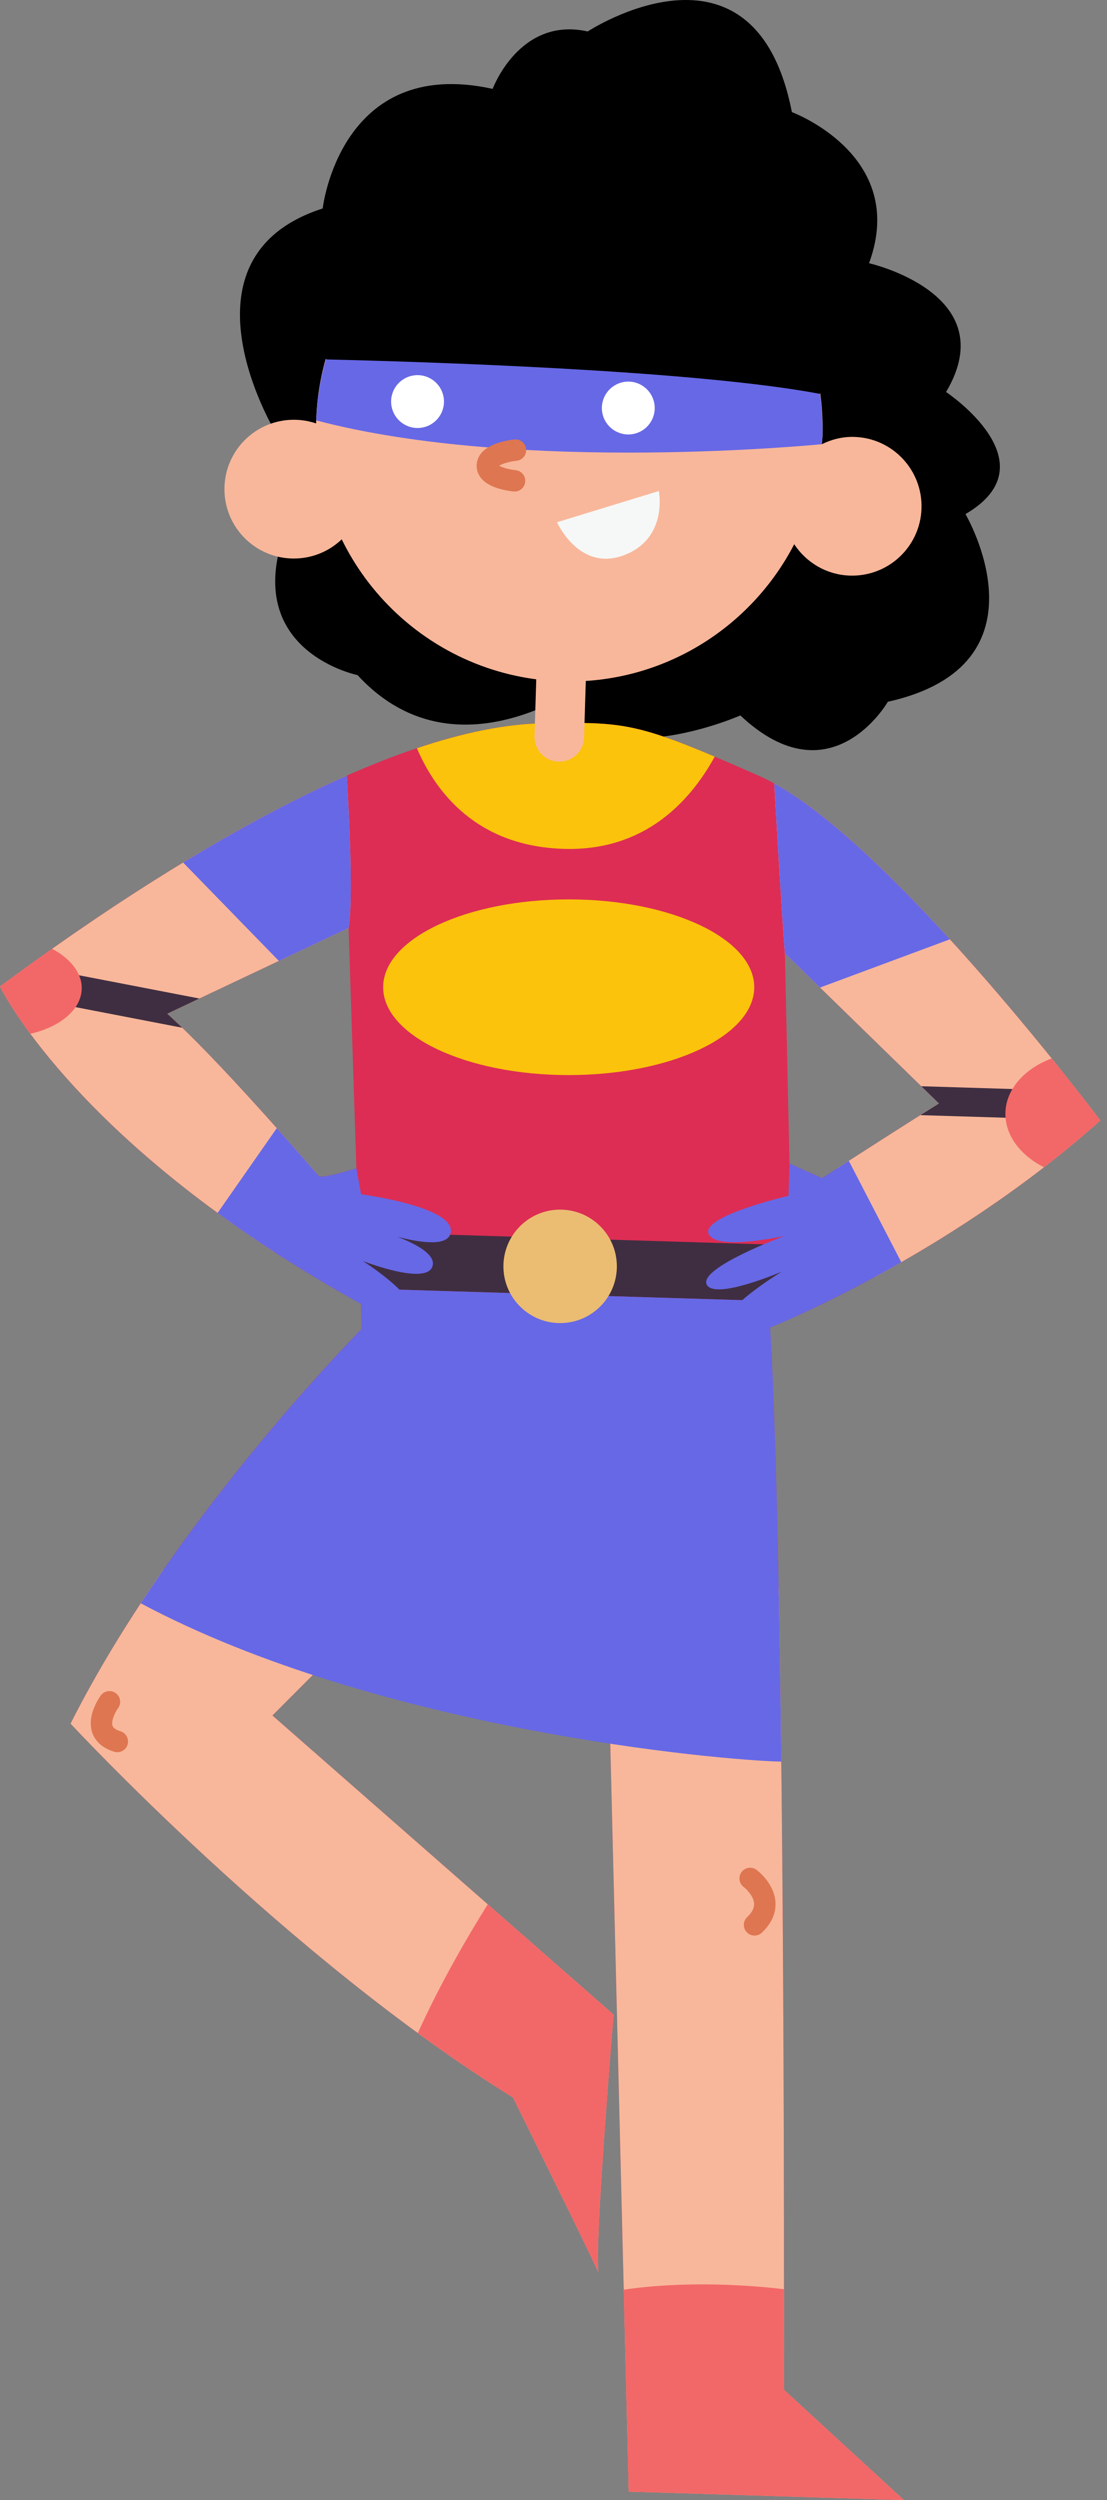 <svg width="155" height="350" viewBox="0 0 155 350" fill="none" xmlns="http://www.w3.org/2000/svg">
<rect x="0" y="0" width="155" height="350" fill="#808080" stroke="none"/>
<path d="M84.965 93.638C84.965 93.638 64.878 110.607 50.06 94.511C50.06 94.511 34.291 91.306 39.64 75.173L38.474 60.329C38.474 60.329 23.886 36.049 45.183 29.183C45.183 29.183 47.606 7.74 68.98 12.443C68.98 12.443 72.739 2.262 82.288 4.406C82.288 4.406 105.678 -10.958 110.877 15.694C110.877 15.694 127.234 21.748 121.682 36.849C121.682 36.849 140.638 41.132 132.466 54.88C132.466 54.88 147.432 64.825 135.182 71.97C135.182 71.97 147.61 93.06 124.312 98.246C124.312 98.246 116.368 112.117 103.661 100.159C103.661 100.159 79.855 110.652 77.374 93.454" fill="black"/>
<path d="M107.833 185.84C107.833 185.84 132.503 176.107 154.07 156.869C154.07 156.869 123.652 116.295 106.397 108.67C89.142 101.046 87.859 101.062 76.006 101.26C53.184 101.641 19.734 123.44 0.003 138.108C0.003 138.108 10.659 160.497 50.552 182.543L50.598 186.092C50.598 186.092 24.498 212.287 9.881 241.301C9.881 241.301 40.343 274.163 71.831 293.64C71.831 293.64 82.593 315.417 83.803 318.146C83.176 314.782 85.914 282.04 85.914 282.04L38.145 240.161L67.425 210.825L84.661 212.124L88.032 348.818L126.56 349.998L109.757 334.549C109.757 334.549 110.072 223.547 107.833 185.84ZM131.469 154.48C125.807 158.008 115.106 164.932 115.106 164.932L110.541 162.895L109.901 133.46L131.469 154.48ZM44.622 164.623C44.174 164.145 31.07 148.782 23.413 141.916L48.809 129.908L49.899 163.551C49.899 163.551 45.07 165.1 44.622 164.623Z" fill="#DD2D54"/>
<path d="M38.367 175.239L44.278 170.786C44.278 170.786 44.31 168.011 44.352 164.319C42.417 162.099 30.552 148.319 23.412 141.916L48.807 129.908C48.807 129.908 49.644 126.804 48.55 108.593C31.009 116.332 12.675 128.689 0 138.11C0.004 138.108 8.45 155.814 38.367 175.239Z" fill="#F8B79B"/>
<path d="M108.41 109.684C108.793 116.433 109.501 128.646 109.899 133.456L131.468 154.478C127.335 157.053 120.534 161.427 117.154 163.607L118.234 168.571L122.432 178.798C131.35 173.96 143.108 166.645 154.07 156.866C154.07 156.87 125.909 119.314 108.41 109.684Z" fill="#F8B79B"/>
<path d="M50.532 172.478L50.29 180.38L109.357 182.189L109.599 174.287L50.532 172.478Z" fill="#3F2E41"/>
<path d="M39.043 134.526L48.812 129.908C48.812 129.908 49.648 126.804 48.554 108.593C40.889 111.975 33.072 116.239 25.644 120.754L39.043 134.526Z" fill="#6768E6"/>
<path d="M108.41 109.684C108.793 116.433 109.501 128.646 109.899 133.456L114.821 138.252L133 131.499C124.823 122.539 115.694 113.693 108.41 109.684Z" fill="#6768E6"/>
<path d="M88.032 348.819L126.56 349.999L109.757 334.551C109.757 334.551 109.94 269.799 109.03 222.405L84.896 221.665L88.032 348.819Z" fill="#F8B79B"/>
<path d="M71.829 293.64C71.829 293.64 82.592 315.417 83.802 318.146C83.174 314.782 85.913 282.04 85.913 282.04L38.143 240.161L57.444 220.823L22.876 219.765C18.21 226.487 13.66 233.797 9.88 241.301C9.88 241.301 40.341 274.165 71.829 293.64Z" fill="#F8B79B"/>
<path d="M109.373 182.186L51.352 180.408L48.802 181.552C49.387 181.883 49.957 182.212 50.554 182.543L50.601 186.092C50.601 186.092 33.883 202.88 19.71 224.457C52.923 242.159 100.812 246.446 109.395 246.62C109.118 222.588 108.642 199.443 107.836 185.838C107.836 185.838 109.24 185.283 111.651 184.188C110.224 182.91 109.373 182.186 109.373 182.186Z" fill="#6768E6"/>
<path d="M83.801 318.146C83.174 314.782 85.912 282.04 85.912 282.04L68.297 266.597C65.346 271.302 61.644 277.696 58.504 284.617C62.869 287.807 67.337 290.861 71.829 293.64C71.829 293.64 82.591 315.417 83.801 318.146Z" fill="#F26868"/>
<path d="M87.335 320.549L88.032 348.819L126.56 350L109.757 334.551C109.757 334.551 109.772 329.211 109.772 320.481C98.566 319.172 90.377 320.083 87.335 320.549Z" fill="#F26868"/>
<path d="M105.036 262.974C105.036 262.974 109.221 266.11 105.647 269.471" stroke="#DE7651" stroke-width="3" stroke-miterlimit="10" stroke-linecap="round" stroke-linejoin="round"/>
<path d="M148.206 156.706L148.33 152.661L128.996 152.069L131.471 154.482C130.692 154.967 129.803 155.529 128.874 156.116L148.206 156.706Z" fill="#3F2E41"/>
<path d="M8.445 136.029L7.598 140.419L25.511 143.879C24.784 143.178 24.074 142.506 23.415 141.916L27.913 139.788L8.445 136.029Z" fill="#3F2E41"/>
<path d="M15.324 238.245C15.324 238.245 12.186 242.495 16.427 243.806" stroke="#DE7651" stroke-width="3" stroke-miterlimit="10" stroke-linecap="round" stroke-linejoin="round"/>
<path d="M4.246 144.724C8.388 143.784 11.351 141.373 11.439 138.458C11.508 136.23 9.88 134.198 7.291 132.829C4.708 134.654 2.262 136.428 0.003 138.108C0.003 138.108 1.189 140.594 4.246 144.724Z" fill="#F26868"/>
<path d="M57.011 183.204C58.604 181.556 50.813 176.536 50.813 176.536C50.813 176.536 59.958 180.133 60.589 177.145C60.917 175.594 58.275 174.166 55.655 173.145C58.961 174.005 62.8 174.543 63.122 172.518C63.696 168.91 50.559 167.196 50.559 167.196L49.899 163.552C49.899 163.552 45.07 165.1 44.622 164.625C44.435 164.425 42.032 161.622 38.754 157.938L30.465 169.809C36.15 173.957 42.791 178.257 50.552 182.545C50.552 182.545 55.418 184.853 57.011 183.204Z" fill="#6768E6"/>
<path d="M115.106 164.932L110.542 162.895L110.403 167.411C110.403 167.411 98.286 170.203 99.211 172.699C100.138 175.195 109.844 173.024 109.844 173.024C109.844 173.024 97.944 177.441 98.934 179.785C99.924 182.129 109.459 178.025 109.459 178.025C109.459 178.025 100.499 183.524 102.066 185.235C103.633 186.947 107.831 185.842 107.831 185.842C107.831 185.842 115.585 182.782 126.198 176.704L118.851 162.517C116.642 163.938 115.106 164.932 115.106 164.932Z" fill="#6768E6"/>
<path d="M147.252 148.173C143.483 149.598 140.88 152.417 140.778 155.746C140.682 158.887 142.838 161.714 146.17 163.413C148.816 161.368 151.465 159.195 154.07 156.871C154.07 156.871 151.421 153.337 147.252 148.173Z" fill="#F26868"/>
<path d="M86.367 177.528C86.502 173.145 83.057 169.481 78.672 169.346C74.287 169.211 70.626 172.656 70.491 177.041C70.356 181.424 73.801 185.087 78.186 185.223C82.57 185.358 86.234 181.911 86.367 177.528Z" fill="#EBBD72"/>
<path d="M105.607 138.208C105.607 131.416 93.975 125.91 79.627 125.912C65.279 125.912 53.647 131.42 53.649 138.212C53.649 145.004 65.281 150.51 79.629 150.508C93.977 150.506 105.607 145 105.607 138.208Z" fill="#FBC30C"/>
<path d="M76.007 101.262C70.615 101.353 64.628 102.648 58.373 104.751C61.02 110.914 66.787 118.555 79.141 118.842C90.201 119.099 96.553 112.328 100.076 105.926C88.606 101.068 86.21 101.092 76.007 101.262Z" fill="#FBC30C"/>
<path d="M78.205 106.627C76.29 106.568 74.785 104.97 74.843 103.053L75.126 93.806C75.185 91.891 76.786 90.387 78.701 90.444C80.615 90.503 82.12 92.104 82.062 94.019L81.779 103.266C81.72 105.181 80.12 106.685 78.205 106.627Z" fill="#F8B79B"/>
<path d="M41.141 78.192C46.505 78.192 50.854 73.843 50.854 68.478C50.854 63.114 46.505 58.765 41.141 58.765C35.776 58.765 31.427 63.114 31.427 68.478C31.427 73.843 35.776 78.192 41.141 78.192Z" fill="#F8B79B"/>
<path d="M119.615 61.165C117.977 61.115 116.445 61.513 115.071 62.187C115.095 61.798 115.152 61.421 115.165 61.028C115.765 41.454 100.382 25.098 80.806 24.497C61.229 23.898 44.876 39.28 44.274 58.856C43.675 78.433 59.057 94.787 78.634 95.388C92.736 95.819 105.13 87.935 111.204 76.189C112.884 78.747 115.729 80.483 119.021 80.583C124.383 80.747 128.864 76.533 129.027 71.171C129.189 65.809 124.977 61.328 119.615 61.165Z" fill="#F8B79B"/>
<path d="M45.624 50.322L114.82 55.145L116.421 45.017C116.421 45.017 103.222 22.708 79.575 21.675C55.928 20.643 44.599 38.945 45.624 50.322Z" fill="black"/>
<path d="M115.07 62.184C115.094 61.796 115.152 61.419 115.165 61.026C115.226 59.023 115.079 57.065 114.819 55.143C97.074 51.788 58.855 50.628 45.623 50.319C44.855 53.047 44.364 55.894 44.274 58.854C72.935 66.412 115.07 62.184 115.07 62.184Z" fill="#6768E6"/>
<path d="M62.162 56.333C62.224 54.289 60.618 52.585 58.578 52.52C56.534 52.458 54.83 54.064 54.765 56.105C54.703 58.149 56.309 59.852 58.349 59.917C60.394 59.979 62.1 58.377 62.162 56.333Z" fill="white"/>
<path d="M91.671 57.238C91.733 55.194 90.127 53.49 88.087 53.425C86.046 53.363 84.339 54.969 84.274 57.009C84.212 59.053 85.818 60.757 87.858 60.822C89.903 60.884 91.609 59.278 91.671 57.238Z" fill="white"/>
<path d="M72.175 63.014C72.175 63.014 68.288 63.384 68.234 65.175C68.179 66.966 72.044 67.315 72.044 67.315" stroke="#DE7651" stroke-width="3" stroke-miterlimit="10" stroke-linecap="round" stroke-linejoin="round"/>
<path d="M77.997 73.11L92.245 68.745C92.245 68.745 93.603 75.382 87.343 77.735C81.08 80.087 77.997 73.11 77.997 73.11Z" fill="#F6F8F7"/>
</svg>
